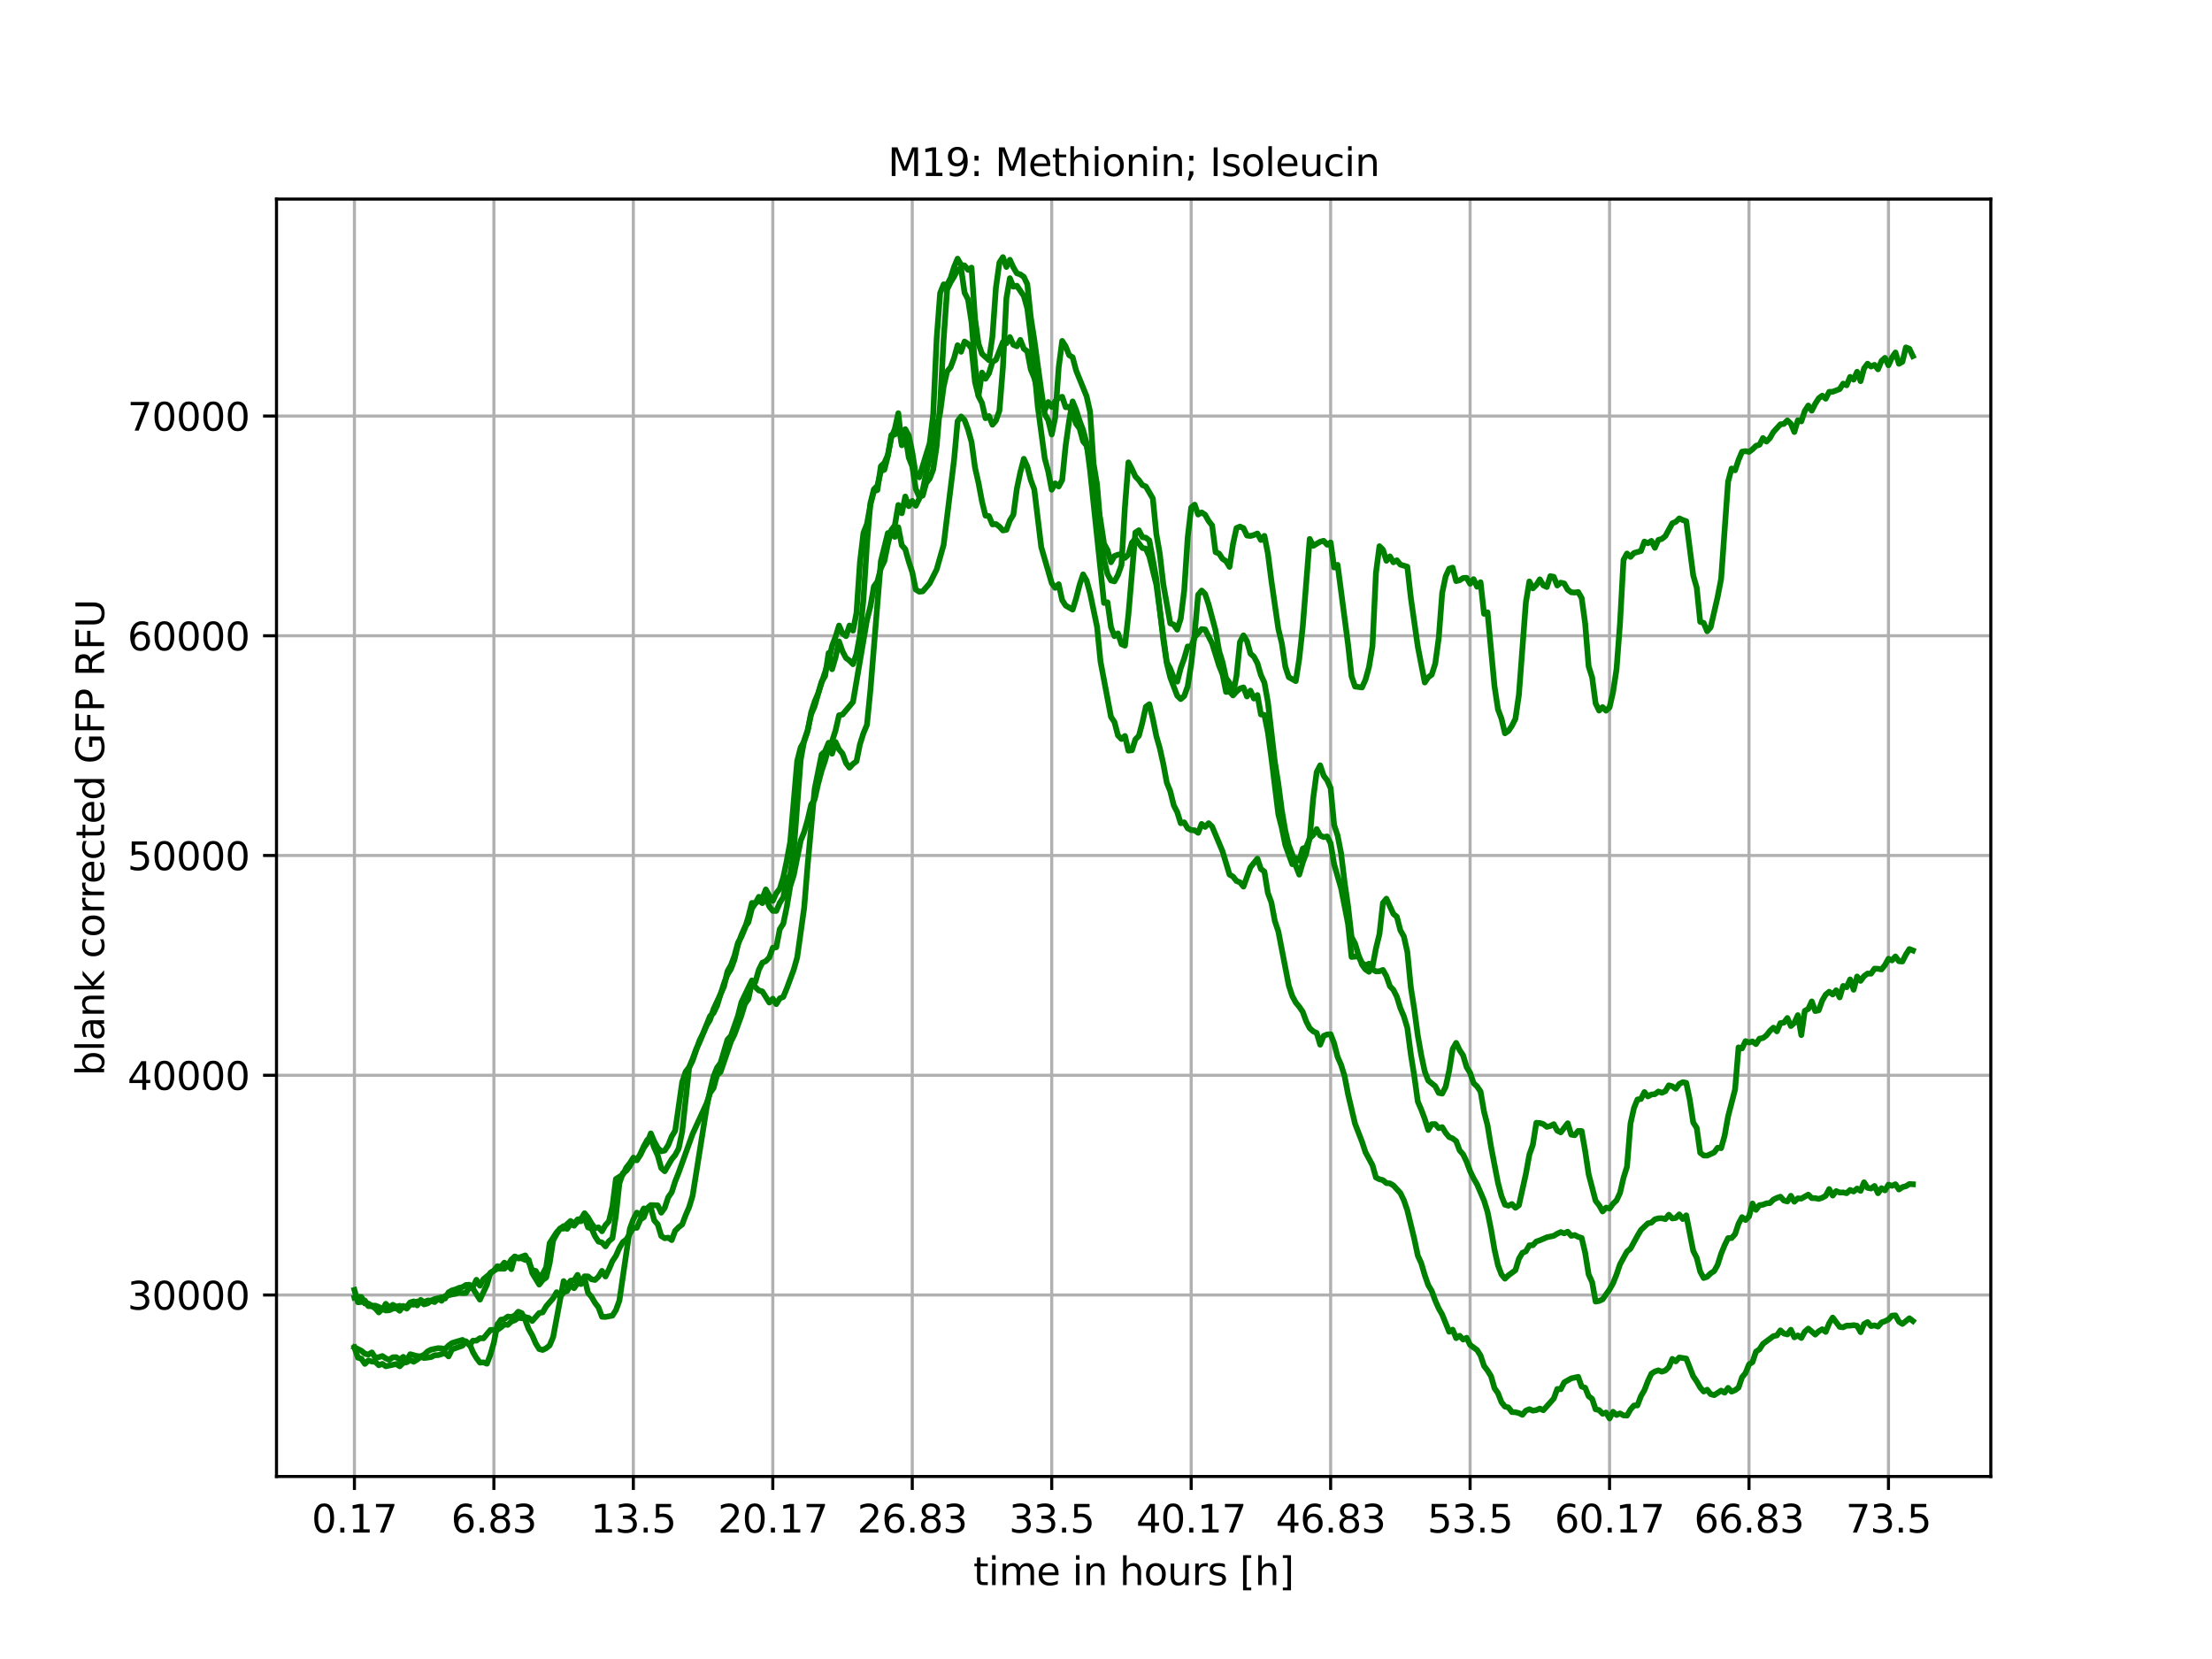 <?xml version="1.0" encoding="utf-8" standalone="no"?>
<!DOCTYPE svg PUBLIC "-//W3C//DTD SVG 1.1//EN"
  "http://www.w3.org/Graphics/SVG/1.1/DTD/svg11.dtd">
<svg xmlns:xlink="http://www.w3.org/1999/xlink" width="576pt" height="432pt" viewBox="0 0 576 432" xmlns="http://www.w3.org/2000/svg" version="1.1">
 <defs>
  <style type="text/css">*{stroke-linejoin: round; stroke-linecap: butt}</style>
 </defs>
 <g id="figure_1">
  <g id="patch_1">
   <path d="M 0 432 
L 576 432 
L 576 0 
L 0 0 
z
" style="fill: #ffffff"/>
  </g>
  <g id="axes_1">
   <g id="patch_2">
    <path d="M 72 384.48 
L 518.4 384.48 
L 518.4 51.84 
L 72 51.84 
z
" style="fill: #ffffff"/>
   </g>
   <g id="matplotlib.axis_1">
    <g id="xtick_1">
     <g id="line2d_1">
      <path d="M 92.291 384.48 
L 92.291 51.84 
" clip-path="url(#pd46c8fca45)" style="fill: none; stroke: #b0b0b0; stroke-width: 0.8; stroke-linecap: square"/>
     </g>
     <g id="line2d_2">
      <defs>
       <path id="m5f9e175009" d="M 0 0 
L 0 3.5 
" style="stroke: #000000; stroke-width: 0.8"/>
      </defs>
      <g>
       <use xlink:href="#m5f9e175009" x="92.291" y="384.48" style="stroke: #000000; stroke-width: 0.8"/>
      </g>
     </g>
     <g id="text_1">
      <!-- 0.17 -->
      <g transform="translate(81.158 399.078) scale(0.1 -0.1)">
       <defs>
        <path id="DejaVuSans-30" d="M 2034 4250 
Q 1547 4250 1301 3770 
Q 1056 3291 1056 2328 
Q 1056 1369 1301 889 
Q 1547 409 2034 409 
Q 2525 409 2770 889 
Q 3016 1369 3016 2328 
Q 3016 3291 2770 3770 
Q 2525 4250 2034 4250 
z
M 2034 4750 
Q 2819 4750 3233 4129 
Q 3647 3509 3647 2328 
Q 3647 1150 3233 529 
Q 2819 -91 2034 -91 
Q 1250 -91 836 529 
Q 422 1150 422 2328 
Q 422 3509 836 4129 
Q 1250 4750 2034 4750 
z
" transform="scale(0.016)"/>
        <path id="DejaVuSans-2e" d="M 684 794 
L 1344 794 
L 1344 0 
L 684 0 
L 684 794 
z
" transform="scale(0.016)"/>
        <path id="DejaVuSans-31" d="M 794 531 
L 1825 531 
L 1825 4091 
L 703 3866 
L 703 4441 
L 1819 4666 
L 2450 4666 
L 2450 531 
L 3481 531 
L 3481 0 
L 794 0 
L 794 531 
z
" transform="scale(0.016)"/>
        <path id="DejaVuSans-37" d="M 525 4666 
L 3525 4666 
L 3525 4397 
L 1831 0 
L 1172 0 
L 2766 4134 
L 525 4134 
L 525 4666 
z
" transform="scale(0.016)"/>
       </defs>
       <use xlink:href="#DejaVuSans-30"/>
       <use xlink:href="#DejaVuSans-2e" x="63.623"/>
       <use xlink:href="#DejaVuSans-31" x="95.41"/>
       <use xlink:href="#DejaVuSans-37" x="159.033"/>
      </g>
     </g>
    </g>
    <g id="xtick_2">
     <g id="line2d_3">
      <path d="M 128.606 384.48 
L 128.606 51.84 
" clip-path="url(#pd46c8fca45)" style="fill: none; stroke: #b0b0b0; stroke-width: 0.8; stroke-linecap: square"/>
     </g>
     <g id="line2d_4">
      <g>
       <use xlink:href="#m5f9e175009" x="128.606" y="384.48" style="stroke: #000000; stroke-width: 0.8"/>
      </g>
     </g>
     <g id="text_2">
      <!-- 6.83 -->
      <g transform="translate(117.473 399.078) scale(0.1 -0.1)">
       <defs>
        <path id="DejaVuSans-36" d="M 2113 2584 
Q 1688 2584 1439 2293 
Q 1191 2003 1191 1497 
Q 1191 994 1439 701 
Q 1688 409 2113 409 
Q 2538 409 2786 701 
Q 3034 994 3034 1497 
Q 3034 2003 2786 2293 
Q 2538 2584 2113 2584 
z
M 3366 4563 
L 3366 3988 
Q 3128 4100 2886 4159 
Q 2644 4219 2406 4219 
Q 1781 4219 1451 3797 
Q 1122 3375 1075 2522 
Q 1259 2794 1537 2939 
Q 1816 3084 2150 3084 
Q 2853 3084 3261 2657 
Q 3669 2231 3669 1497 
Q 3669 778 3244 343 
Q 2819 -91 2113 -91 
Q 1303 -91 875 529 
Q 447 1150 447 2328 
Q 447 3434 972 4092 
Q 1497 4750 2381 4750 
Q 2619 4750 2861 4703 
Q 3103 4656 3366 4563 
z
" transform="scale(0.016)"/>
        <path id="DejaVuSans-38" d="M 2034 2216 
Q 1584 2216 1326 1975 
Q 1069 1734 1069 1313 
Q 1069 891 1326 650 
Q 1584 409 2034 409 
Q 2484 409 2743 651 
Q 3003 894 3003 1313 
Q 3003 1734 2745 1975 
Q 2488 2216 2034 2216 
z
M 1403 2484 
Q 997 2584 770 2862 
Q 544 3141 544 3541 
Q 544 4100 942 4425 
Q 1341 4750 2034 4750 
Q 2731 4750 3128 4425 
Q 3525 4100 3525 3541 
Q 3525 3141 3298 2862 
Q 3072 2584 2669 2484 
Q 3125 2378 3379 2068 
Q 3634 1759 3634 1313 
Q 3634 634 3220 271 
Q 2806 -91 2034 -91 
Q 1263 -91 848 271 
Q 434 634 434 1313 
Q 434 1759 690 2068 
Q 947 2378 1403 2484 
z
M 1172 3481 
Q 1172 3119 1398 2916 
Q 1625 2713 2034 2713 
Q 2441 2713 2670 2916 
Q 2900 3119 2900 3481 
Q 2900 3844 2670 4047 
Q 2441 4250 2034 4250 
Q 1625 4250 1398 4047 
Q 1172 3844 1172 3481 
z
" transform="scale(0.016)"/>
        <path id="DejaVuSans-33" d="M 2597 2516 
Q 3050 2419 3304 2112 
Q 3559 1806 3559 1356 
Q 3559 666 3084 287 
Q 2609 -91 1734 -91 
Q 1441 -91 1130 -33 
Q 819 25 488 141 
L 488 750 
Q 750 597 1062 519 
Q 1375 441 1716 441 
Q 2309 441 2620 675 
Q 2931 909 2931 1356 
Q 2931 1769 2642 2001 
Q 2353 2234 1838 2234 
L 1294 2234 
L 1294 2753 
L 1863 2753 
Q 2328 2753 2575 2939 
Q 2822 3125 2822 3475 
Q 2822 3834 2567 4026 
Q 2313 4219 1838 4219 
Q 1578 4219 1281 4162 
Q 984 4106 628 3988 
L 628 4550 
Q 988 4650 1302 4700 
Q 1616 4750 1894 4750 
Q 2613 4750 3031 4423 
Q 3450 4097 3450 3541 
Q 3450 3153 3228 2886 
Q 3006 2619 2597 2516 
z
" transform="scale(0.016)"/>
       </defs>
       <use xlink:href="#DejaVuSans-36"/>
       <use xlink:href="#DejaVuSans-2e" x="63.623"/>
       <use xlink:href="#DejaVuSans-38" x="95.41"/>
       <use xlink:href="#DejaVuSans-33" x="159.033"/>
      </g>
     </g>
    </g>
    <g id="xtick_3">
     <g id="line2d_5">
      <path d="M 164.921 384.48 
L 164.921 51.84 
" clip-path="url(#pd46c8fca45)" style="fill: none; stroke: #b0b0b0; stroke-width: 0.8; stroke-linecap: square"/>
     </g>
     <g id="line2d_6">
      <g>
       <use xlink:href="#m5f9e175009" x="164.921" y="384.48" style="stroke: #000000; stroke-width: 0.8"/>
      </g>
     </g>
     <g id="text_3">
      <!-- 13.5 -->
      <g transform="translate(153.788 399.078) scale(0.1 -0.1)">
       <defs>
        <path id="DejaVuSans-35" d="M 691 4666 
L 3169 4666 
L 3169 4134 
L 1269 4134 
L 1269 2991 
Q 1406 3038 1543 3061 
Q 1681 3084 1819 3084 
Q 2600 3084 3056 2656 
Q 3513 2228 3513 1497 
Q 3513 744 3044 326 
Q 2575 -91 1722 -91 
Q 1428 -91 1123 -41 
Q 819 9 494 109 
L 494 744 
Q 775 591 1075 516 
Q 1375 441 1709 441 
Q 2250 441 2565 725 
Q 2881 1009 2881 1497 
Q 2881 1984 2565 2268 
Q 2250 2553 1709 2553 
Q 1456 2553 1204 2497 
Q 953 2441 691 2322 
L 691 4666 
z
" transform="scale(0.016)"/>
       </defs>
       <use xlink:href="#DejaVuSans-31"/>
       <use xlink:href="#DejaVuSans-33" x="63.623"/>
       <use xlink:href="#DejaVuSans-2e" x="127.246"/>
       <use xlink:href="#DejaVuSans-35" x="159.033"/>
      </g>
     </g>
    </g>
    <g id="xtick_4">
     <g id="line2d_7">
      <path d="M 201.235 384.48 
L 201.235 51.84 
" clip-path="url(#pd46c8fca45)" style="fill: none; stroke: #b0b0b0; stroke-width: 0.8; stroke-linecap: square"/>
     </g>
     <g id="line2d_8">
      <g>
       <use xlink:href="#m5f9e175009" x="201.235" y="384.48" style="stroke: #000000; stroke-width: 0.8"/>
      </g>
     </g>
     <g id="text_4">
      <!-- 20.17 -->
      <g transform="translate(186.921 399.078) scale(0.1 -0.1)">
       <defs>
        <path id="DejaVuSans-32" d="M 1228 531 
L 3431 531 
L 3431 0 
L 469 0 
L 469 531 
Q 828 903 1448 1529 
Q 2069 2156 2228 2338 
Q 2531 2678 2651 2914 
Q 2772 3150 2772 3378 
Q 2772 3750 2511 3984 
Q 2250 4219 1831 4219 
Q 1534 4219 1204 4116 
Q 875 4013 500 3803 
L 500 4441 
Q 881 4594 1212 4672 
Q 1544 4750 1819 4750 
Q 2544 4750 2975 4387 
Q 3406 4025 3406 3419 
Q 3406 3131 3298 2873 
Q 3191 2616 2906 2266 
Q 2828 2175 2409 1742 
Q 1991 1309 1228 531 
z
" transform="scale(0.016)"/>
       </defs>
       <use xlink:href="#DejaVuSans-32"/>
       <use xlink:href="#DejaVuSans-30" x="63.623"/>
       <use xlink:href="#DejaVuSans-2e" x="127.246"/>
       <use xlink:href="#DejaVuSans-31" x="159.033"/>
       <use xlink:href="#DejaVuSans-37" x="222.656"/>
      </g>
     </g>
    </g>
    <g id="xtick_5">
     <g id="line2d_9">
      <path d="M 237.55 384.48 
L 237.55 51.84 
" clip-path="url(#pd46c8fca45)" style="fill: none; stroke: #b0b0b0; stroke-width: 0.8; stroke-linecap: square"/>
     </g>
     <g id="line2d_10">
      <g>
       <use xlink:href="#m5f9e175009" x="237.55" y="384.48" style="stroke: #000000; stroke-width: 0.8"/>
      </g>
     </g>
     <g id="text_5">
      <!-- 26.83 -->
      <g transform="translate(223.236 399.078) scale(0.1 -0.1)">
       <use xlink:href="#DejaVuSans-32"/>
       <use xlink:href="#DejaVuSans-36" x="63.623"/>
       <use xlink:href="#DejaVuSans-2e" x="127.246"/>
       <use xlink:href="#DejaVuSans-38" x="159.033"/>
       <use xlink:href="#DejaVuSans-33" x="222.656"/>
      </g>
     </g>
    </g>
    <g id="xtick_6">
     <g id="line2d_11">
      <path d="M 273.865 384.48 
L 273.865 51.84 
" clip-path="url(#pd46c8fca45)" style="fill: none; stroke: #b0b0b0; stroke-width: 0.8; stroke-linecap: square"/>
     </g>
     <g id="line2d_12">
      <g>
       <use xlink:href="#m5f9e175009" x="273.865" y="384.48" style="stroke: #000000; stroke-width: 0.8"/>
      </g>
     </g>
     <g id="text_6">
      <!-- 33.5 -->
      <g transform="translate(262.732 399.078) scale(0.1 -0.1)">
       <use xlink:href="#DejaVuSans-33"/>
       <use xlink:href="#DejaVuSans-33" x="63.623"/>
       <use xlink:href="#DejaVuSans-2e" x="127.246"/>
       <use xlink:href="#DejaVuSans-35" x="159.033"/>
      </g>
     </g>
    </g>
    <g id="xtick_7">
     <g id="line2d_13">
      <path d="M 310.18 384.48 
L 310.18 51.84 
" clip-path="url(#pd46c8fca45)" style="fill: none; stroke: #b0b0b0; stroke-width: 0.8; stroke-linecap: square"/>
     </g>
     <g id="line2d_14">
      <g>
       <use xlink:href="#m5f9e175009" x="310.18" y="384.48" style="stroke: #000000; stroke-width: 0.8"/>
      </g>
     </g>
     <g id="text_7">
      <!-- 40.17 -->
      <g transform="translate(295.866 399.078) scale(0.1 -0.1)">
       <defs>
        <path id="DejaVuSans-34" d="M 2419 4116 
L 825 1625 
L 2419 1625 
L 2419 4116 
z
M 2253 4666 
L 3047 4666 
L 3047 1625 
L 3713 1625 
L 3713 1100 
L 3047 1100 
L 3047 0 
L 2419 0 
L 2419 1100 
L 313 1100 
L 313 1709 
L 2253 4666 
z
" transform="scale(0.016)"/>
       </defs>
       <use xlink:href="#DejaVuSans-34"/>
       <use xlink:href="#DejaVuSans-30" x="63.623"/>
       <use xlink:href="#DejaVuSans-2e" x="127.246"/>
       <use xlink:href="#DejaVuSans-31" x="159.033"/>
       <use xlink:href="#DejaVuSans-37" x="222.656"/>
      </g>
     </g>
    </g>
    <g id="xtick_8">
     <g id="line2d_15">
      <path d="M 346.495 384.48 
L 346.495 51.84 
" clip-path="url(#pd46c8fca45)" style="fill: none; stroke: #b0b0b0; stroke-width: 0.8; stroke-linecap: square"/>
     </g>
     <g id="line2d_16">
      <g>
       <use xlink:href="#m5f9e175009" x="346.495" y="384.48" style="stroke: #000000; stroke-width: 0.8"/>
      </g>
     </g>
     <g id="text_8">
      <!-- 46.83 -->
      <g transform="translate(332.181 399.078) scale(0.1 -0.1)">
       <use xlink:href="#DejaVuSans-34"/>
       <use xlink:href="#DejaVuSans-36" x="63.623"/>
       <use xlink:href="#DejaVuSans-2e" x="127.246"/>
       <use xlink:href="#DejaVuSans-38" x="159.033"/>
       <use xlink:href="#DejaVuSans-33" x="222.656"/>
      </g>
     </g>
    </g>
    <g id="xtick_9">
     <g id="line2d_17">
      <path d="M 382.81 384.48 
L 382.81 51.84 
" clip-path="url(#pd46c8fca45)" style="fill: none; stroke: #b0b0b0; stroke-width: 0.8; stroke-linecap: square"/>
     </g>
     <g id="line2d_18">
      <g>
       <use xlink:href="#m5f9e175009" x="382.81" y="384.48" style="stroke: #000000; stroke-width: 0.8"/>
      </g>
     </g>
     <g id="text_9">
      <!-- 53.5 -->
      <g transform="translate(371.677 399.078) scale(0.1 -0.1)">
       <use xlink:href="#DejaVuSans-35"/>
       <use xlink:href="#DejaVuSans-33" x="63.623"/>
       <use xlink:href="#DejaVuSans-2e" x="127.246"/>
       <use xlink:href="#DejaVuSans-35" x="159.033"/>
      </g>
     </g>
    </g>
    <g id="xtick_10">
     <g id="line2d_19">
      <path d="M 419.124 384.48 
L 419.124 51.84 
" clip-path="url(#pd46c8fca45)" style="fill: none; stroke: #b0b0b0; stroke-width: 0.8; stroke-linecap: square"/>
     </g>
     <g id="line2d_20">
      <g>
       <use xlink:href="#m5f9e175009" x="419.124" y="384.48" style="stroke: #000000; stroke-width: 0.8"/>
      </g>
     </g>
     <g id="text_10">
      <!-- 60.17 -->
      <g transform="translate(404.81 399.078) scale(0.1 -0.1)">
       <use xlink:href="#DejaVuSans-36"/>
       <use xlink:href="#DejaVuSans-30" x="63.623"/>
       <use xlink:href="#DejaVuSans-2e" x="127.246"/>
       <use xlink:href="#DejaVuSans-31" x="159.033"/>
       <use xlink:href="#DejaVuSans-37" x="222.656"/>
      </g>
     </g>
    </g>
    <g id="xtick_11">
     <g id="line2d_21">
      <path d="M 455.439 384.48 
L 455.439 51.84 
" clip-path="url(#pd46c8fca45)" style="fill: none; stroke: #b0b0b0; stroke-width: 0.8; stroke-linecap: square"/>
     </g>
     <g id="line2d_22">
      <g>
       <use xlink:href="#m5f9e175009" x="455.439" y="384.48" style="stroke: #000000; stroke-width: 0.8"/>
      </g>
     </g>
     <g id="text_11">
      <!-- 66.83 -->
      <g transform="translate(441.125 399.078) scale(0.1 -0.1)">
       <use xlink:href="#DejaVuSans-36"/>
       <use xlink:href="#DejaVuSans-36" x="63.623"/>
       <use xlink:href="#DejaVuSans-2e" x="127.246"/>
       <use xlink:href="#DejaVuSans-38" x="159.033"/>
       <use xlink:href="#DejaVuSans-33" x="222.656"/>
      </g>
     </g>
    </g>
    <g id="xtick_12">
     <g id="line2d_23">
      <path d="M 491.754 384.48 
L 491.754 51.84 
" clip-path="url(#pd46c8fca45)" style="fill: none; stroke: #b0b0b0; stroke-width: 0.8; stroke-linecap: square"/>
     </g>
     <g id="line2d_24">
      <g>
       <use xlink:href="#m5f9e175009" x="491.754" y="384.48" style="stroke: #000000; stroke-width: 0.8"/>
      </g>
     </g>
     <g id="text_12">
      <!-- 73.5 -->
      <g transform="translate(480.621 399.078) scale(0.1 -0.1)">
       <use xlink:href="#DejaVuSans-37"/>
       <use xlink:href="#DejaVuSans-33" x="63.623"/>
       <use xlink:href="#DejaVuSans-2e" x="127.246"/>
       <use xlink:href="#DejaVuSans-35" x="159.033"/>
      </g>
     </g>
    </g>
    <g id="text_13">
     <!-- time in hours [h] -->
     <g transform="translate(253.452 412.757) scale(0.1 -0.1)">
      <defs>
       <path id="DejaVuSans-74" d="M 1172 4494 
L 1172 3500 
L 2356 3500 
L 2356 3053 
L 1172 3053 
L 1172 1153 
Q 1172 725 1289 603 
Q 1406 481 1766 481 
L 2356 481 
L 2356 0 
L 1766 0 
Q 1100 0 847 248 
Q 594 497 594 1153 
L 594 3053 
L 172 3053 
L 172 3500 
L 594 3500 
L 594 4494 
L 1172 4494 
z
" transform="scale(0.016)"/>
       <path id="DejaVuSans-69" d="M 603 3500 
L 1178 3500 
L 1178 0 
L 603 0 
L 603 3500 
z
M 603 4863 
L 1178 4863 
L 1178 4134 
L 603 4134 
L 603 4863 
z
" transform="scale(0.016)"/>
       <path id="DejaVuSans-6d" d="M 3328 2828 
Q 3544 3216 3844 3400 
Q 4144 3584 4550 3584 
Q 5097 3584 5394 3201 
Q 5691 2819 5691 2113 
L 5691 0 
L 5113 0 
L 5113 2094 
Q 5113 2597 4934 2840 
Q 4756 3084 4391 3084 
Q 3944 3084 3684 2787 
Q 3425 2491 3425 1978 
L 3425 0 
L 2847 0 
L 2847 2094 
Q 2847 2600 2669 2842 
Q 2491 3084 2119 3084 
Q 1678 3084 1418 2786 
Q 1159 2488 1159 1978 
L 1159 0 
L 581 0 
L 581 3500 
L 1159 3500 
L 1159 2956 
Q 1356 3278 1631 3431 
Q 1906 3584 2284 3584 
Q 2666 3584 2933 3390 
Q 3200 3197 3328 2828 
z
" transform="scale(0.016)"/>
       <path id="DejaVuSans-65" d="M 3597 1894 
L 3597 1613 
L 953 1613 
Q 991 1019 1311 708 
Q 1631 397 2203 397 
Q 2534 397 2845 478 
Q 3156 559 3463 722 
L 3463 178 
Q 3153 47 2828 -22 
Q 2503 -91 2169 -91 
Q 1331 -91 842 396 
Q 353 884 353 1716 
Q 353 2575 817 3079 
Q 1281 3584 2069 3584 
Q 2775 3584 3186 3129 
Q 3597 2675 3597 1894 
z
M 3022 2063 
Q 3016 2534 2758 2815 
Q 2500 3097 2075 3097 
Q 1594 3097 1305 2825 
Q 1016 2553 972 2059 
L 3022 2063 
z
" transform="scale(0.016)"/>
       <path id="DejaVuSans-20" transform="scale(0.016)"/>
       <path id="DejaVuSans-6e" d="M 3513 2113 
L 3513 0 
L 2938 0 
L 2938 2094 
Q 2938 2591 2744 2837 
Q 2550 3084 2163 3084 
Q 1697 3084 1428 2787 
Q 1159 2491 1159 1978 
L 1159 0 
L 581 0 
L 581 3500 
L 1159 3500 
L 1159 2956 
Q 1366 3272 1645 3428 
Q 1925 3584 2291 3584 
Q 2894 3584 3203 3211 
Q 3513 2838 3513 2113 
z
" transform="scale(0.016)"/>
       <path id="DejaVuSans-68" d="M 3513 2113 
L 3513 0 
L 2938 0 
L 2938 2094 
Q 2938 2591 2744 2837 
Q 2550 3084 2163 3084 
Q 1697 3084 1428 2787 
Q 1159 2491 1159 1978 
L 1159 0 
L 581 0 
L 581 4863 
L 1159 4863 
L 1159 2956 
Q 1366 3272 1645 3428 
Q 1925 3584 2291 3584 
Q 2894 3584 3203 3211 
Q 3513 2838 3513 2113 
z
" transform="scale(0.016)"/>
       <path id="DejaVuSans-6f" d="M 1959 3097 
Q 1497 3097 1228 2736 
Q 959 2375 959 1747 
Q 959 1119 1226 758 
Q 1494 397 1959 397 
Q 2419 397 2687 759 
Q 2956 1122 2956 1747 
Q 2956 2369 2687 2733 
Q 2419 3097 1959 3097 
z
M 1959 3584 
Q 2709 3584 3137 3096 
Q 3566 2609 3566 1747 
Q 3566 888 3137 398 
Q 2709 -91 1959 -91 
Q 1206 -91 779 398 
Q 353 888 353 1747 
Q 353 2609 779 3096 
Q 1206 3584 1959 3584 
z
" transform="scale(0.016)"/>
       <path id="DejaVuSans-75" d="M 544 1381 
L 544 3500 
L 1119 3500 
L 1119 1403 
Q 1119 906 1312 657 
Q 1506 409 1894 409 
Q 2359 409 2629 706 
Q 2900 1003 2900 1516 
L 2900 3500 
L 3475 3500 
L 3475 0 
L 2900 0 
L 2900 538 
Q 2691 219 2414 64 
Q 2138 -91 1772 -91 
Q 1169 -91 856 284 
Q 544 659 544 1381 
z
M 1991 3584 
L 1991 3584 
z
" transform="scale(0.016)"/>
       <path id="DejaVuSans-72" d="M 2631 2963 
Q 2534 3019 2420 3045 
Q 2306 3072 2169 3072 
Q 1681 3072 1420 2755 
Q 1159 2438 1159 1844 
L 1159 0 
L 581 0 
L 581 3500 
L 1159 3500 
L 1159 2956 
Q 1341 3275 1631 3429 
Q 1922 3584 2338 3584 
Q 2397 3584 2469 3576 
Q 2541 3569 2628 3553 
L 2631 2963 
z
" transform="scale(0.016)"/>
       <path id="DejaVuSans-73" d="M 2834 3397 
L 2834 2853 
Q 2591 2978 2328 3040 
Q 2066 3103 1784 3103 
Q 1356 3103 1142 2972 
Q 928 2841 928 2578 
Q 928 2378 1081 2264 
Q 1234 2150 1697 2047 
L 1894 2003 
Q 2506 1872 2764 1633 
Q 3022 1394 3022 966 
Q 3022 478 2636 193 
Q 2250 -91 1575 -91 
Q 1294 -91 989 -36 
Q 684 19 347 128 
L 347 722 
Q 666 556 975 473 
Q 1284 391 1588 391 
Q 1994 391 2212 530 
Q 2431 669 2431 922 
Q 2431 1156 2273 1281 
Q 2116 1406 1581 1522 
L 1381 1569 
Q 847 1681 609 1914 
Q 372 2147 372 2553 
Q 372 3047 722 3315 
Q 1072 3584 1716 3584 
Q 2034 3584 2315 3537 
Q 2597 3491 2834 3397 
z
" transform="scale(0.016)"/>
       <path id="DejaVuSans-5b" d="M 550 4863 
L 1875 4863 
L 1875 4416 
L 1125 4416 
L 1125 -397 
L 1875 -397 
L 1875 -844 
L 550 -844 
L 550 4863 
z
" transform="scale(0.016)"/>
       <path id="DejaVuSans-5d" d="M 1947 4863 
L 1947 -844 
L 622 -844 
L 622 -397 
L 1369 -397 
L 1369 4416 
L 622 4416 
L 622 4863 
L 1947 4863 
z
" transform="scale(0.016)"/>
      </defs>
      <use xlink:href="#DejaVuSans-74"/>
      <use xlink:href="#DejaVuSans-69" x="39.209"/>
      <use xlink:href="#DejaVuSans-6d" x="66.992"/>
      <use xlink:href="#DejaVuSans-65" x="164.404"/>
      <use xlink:href="#DejaVuSans-20" x="225.928"/>
      <use xlink:href="#DejaVuSans-69" x="257.715"/>
      <use xlink:href="#DejaVuSans-6e" x="285.498"/>
      <use xlink:href="#DejaVuSans-20" x="348.877"/>
      <use xlink:href="#DejaVuSans-68" x="380.664"/>
      <use xlink:href="#DejaVuSans-6f" x="444.043"/>
      <use xlink:href="#DejaVuSans-75" x="505.225"/>
      <use xlink:href="#DejaVuSans-72" x="568.604"/>
      <use xlink:href="#DejaVuSans-73" x="609.717"/>
      <use xlink:href="#DejaVuSans-20" x="661.816"/>
      <use xlink:href="#DejaVuSans-5b" x="693.604"/>
      <use xlink:href="#DejaVuSans-68" x="732.617"/>
      <use xlink:href="#DejaVuSans-5d" x="795.996"/>
     </g>
    </g>
   </g>
   <g id="matplotlib.axis_2">
    <g id="ytick_1">
     <g id="line2d_25">
      <path d="M 72 337.212 
L 518.4 337.212 
" clip-path="url(#pd46c8fca45)" style="fill: none; stroke: #b0b0b0; stroke-width: 0.8; stroke-linecap: square"/>
     </g>
     <g id="line2d_26">
      <defs>
       <path id="m2960bd5957" d="M 0 0 
L -3.5 0 
" style="stroke: #000000; stroke-width: 0.8"/>
      </defs>
      <g>
       <use xlink:href="#m2960bd5957" x="72" y="337.212" style="stroke: #000000; stroke-width: 0.8"/>
      </g>
     </g>
     <g id="text_14">
      <!-- 30000 -->
      <g transform="translate(33.188 341.011) scale(0.1 -0.1)">
       <use xlink:href="#DejaVuSans-33"/>
       <use xlink:href="#DejaVuSans-30" x="63.623"/>
       <use xlink:href="#DejaVuSans-30" x="127.246"/>
       <use xlink:href="#DejaVuSans-30" x="190.869"/>
       <use xlink:href="#DejaVuSans-30" x="254.492"/>
      </g>
     </g>
    </g>
    <g id="ytick_2">
     <g id="line2d_27">
      <path d="M 72 279.992 
L 518.4 279.992 
" clip-path="url(#pd46c8fca45)" style="fill: none; stroke: #b0b0b0; stroke-width: 0.8; stroke-linecap: square"/>
     </g>
     <g id="line2d_28">
      <g>
       <use xlink:href="#m2960bd5957" x="72" y="279.992" style="stroke: #000000; stroke-width: 0.8"/>
      </g>
     </g>
     <g id="text_15">
      <!-- 40000 -->
      <g transform="translate(33.188 283.791) scale(0.1 -0.1)">
       <use xlink:href="#DejaVuSans-34"/>
       <use xlink:href="#DejaVuSans-30" x="63.623"/>
       <use xlink:href="#DejaVuSans-30" x="127.246"/>
       <use xlink:href="#DejaVuSans-30" x="190.869"/>
       <use xlink:href="#DejaVuSans-30" x="254.492"/>
      </g>
     </g>
    </g>
    <g id="ytick_3">
     <g id="line2d_29">
      <path d="M 72 222.772 
L 518.4 222.772 
" clip-path="url(#pd46c8fca45)" style="fill: none; stroke: #b0b0b0; stroke-width: 0.8; stroke-linecap: square"/>
     </g>
     <g id="line2d_30">
      <g>
       <use xlink:href="#m2960bd5957" x="72" y="222.772" style="stroke: #000000; stroke-width: 0.8"/>
      </g>
     </g>
     <g id="text_16">
      <!-- 50000 -->
      <g transform="translate(33.188 226.572) scale(0.1 -0.1)">
       <use xlink:href="#DejaVuSans-35"/>
       <use xlink:href="#DejaVuSans-30" x="63.623"/>
       <use xlink:href="#DejaVuSans-30" x="127.246"/>
       <use xlink:href="#DejaVuSans-30" x="190.869"/>
       <use xlink:href="#DejaVuSans-30" x="254.492"/>
      </g>
     </g>
    </g>
    <g id="ytick_4">
     <g id="line2d_31">
      <path d="M 72 165.553 
L 518.4 165.553 
" clip-path="url(#pd46c8fca45)" style="fill: none; stroke: #b0b0b0; stroke-width: 0.8; stroke-linecap: square"/>
     </g>
     <g id="line2d_32">
      <g>
       <use xlink:href="#m2960bd5957" x="72" y="165.553" style="stroke: #000000; stroke-width: 0.8"/>
      </g>
     </g>
     <g id="text_17">
      <!-- 60000 -->
      <g transform="translate(33.188 169.352) scale(0.1 -0.1)">
       <use xlink:href="#DejaVuSans-36"/>
       <use xlink:href="#DejaVuSans-30" x="63.623"/>
       <use xlink:href="#DejaVuSans-30" x="127.246"/>
       <use xlink:href="#DejaVuSans-30" x="190.869"/>
       <use xlink:href="#DejaVuSans-30" x="254.492"/>
      </g>
     </g>
    </g>
    <g id="ytick_5">
     <g id="line2d_33">
      <path d="M 72 108.333 
L 518.4 108.333 
" clip-path="url(#pd46c8fca45)" style="fill: none; stroke: #b0b0b0; stroke-width: 0.8; stroke-linecap: square"/>
     </g>
     <g id="line2d_34">
      <g>
       <use xlink:href="#m2960bd5957" x="72" y="108.333" style="stroke: #000000; stroke-width: 0.8"/>
      </g>
     </g>
     <g id="text_18">
      <!-- 70000 -->
      <g transform="translate(33.188 112.132) scale(0.1 -0.1)">
       <use xlink:href="#DejaVuSans-37"/>
       <use xlink:href="#DejaVuSans-30" x="63.623"/>
       <use xlink:href="#DejaVuSans-30" x="127.246"/>
       <use xlink:href="#DejaVuSans-30" x="190.869"/>
       <use xlink:href="#DejaVuSans-30" x="254.492"/>
      </g>
     </g>
    </g>
    <g id="text_19">
     <!-- blank corrected GFP RFU -->
     <g transform="translate(27.108 280.149) rotate(-90) scale(0.1 -0.1)">
      <defs>
       <path id="DejaVuSans-62" d="M 3116 1747 
Q 3116 2381 2855 2742 
Q 2594 3103 2138 3103 
Q 1681 3103 1420 2742 
Q 1159 2381 1159 1747 
Q 1159 1113 1420 752 
Q 1681 391 2138 391 
Q 2594 391 2855 752 
Q 3116 1113 3116 1747 
z
M 1159 2969 
Q 1341 3281 1617 3432 
Q 1894 3584 2278 3584 
Q 2916 3584 3314 3078 
Q 3713 2572 3713 1747 
Q 3713 922 3314 415 
Q 2916 -91 2278 -91 
Q 1894 -91 1617 61 
Q 1341 213 1159 525 
L 1159 0 
L 581 0 
L 581 4863 
L 1159 4863 
L 1159 2969 
z
" transform="scale(0.016)"/>
       <path id="DejaVuSans-6c" d="M 603 4863 
L 1178 4863 
L 1178 0 
L 603 0 
L 603 4863 
z
" transform="scale(0.016)"/>
       <path id="DejaVuSans-61" d="M 2194 1759 
Q 1497 1759 1228 1600 
Q 959 1441 959 1056 
Q 959 750 1161 570 
Q 1363 391 1709 391 
Q 2188 391 2477 730 
Q 2766 1069 2766 1631 
L 2766 1759 
L 2194 1759 
z
M 3341 1997 
L 3341 0 
L 2766 0 
L 2766 531 
Q 2569 213 2275 61 
Q 1981 -91 1556 -91 
Q 1019 -91 701 211 
Q 384 513 384 1019 
Q 384 1609 779 1909 
Q 1175 2209 1959 2209 
L 2766 2209 
L 2766 2266 
Q 2766 2663 2505 2880 
Q 2244 3097 1772 3097 
Q 1472 3097 1187 3025 
Q 903 2953 641 2809 
L 641 3341 
Q 956 3463 1253 3523 
Q 1550 3584 1831 3584 
Q 2591 3584 2966 3190 
Q 3341 2797 3341 1997 
z
" transform="scale(0.016)"/>
       <path id="DejaVuSans-6b" d="M 581 4863 
L 1159 4863 
L 1159 1991 
L 2875 3500 
L 3609 3500 
L 1753 1863 
L 3688 0 
L 2938 0 
L 1159 1709 
L 1159 0 
L 581 0 
L 581 4863 
z
" transform="scale(0.016)"/>
       <path id="DejaVuSans-63" d="M 3122 3366 
L 3122 2828 
Q 2878 2963 2633 3030 
Q 2388 3097 2138 3097 
Q 1578 3097 1268 2742 
Q 959 2388 959 1747 
Q 959 1106 1268 751 
Q 1578 397 2138 397 
Q 2388 397 2633 464 
Q 2878 531 3122 666 
L 3122 134 
Q 2881 22 2623 -34 
Q 2366 -91 2075 -91 
Q 1284 -91 818 406 
Q 353 903 353 1747 
Q 353 2603 823 3093 
Q 1294 3584 2113 3584 
Q 2378 3584 2631 3529 
Q 2884 3475 3122 3366 
z
" transform="scale(0.016)"/>
       <path id="DejaVuSans-64" d="M 2906 2969 
L 2906 4863 
L 3481 4863 
L 3481 0 
L 2906 0 
L 2906 525 
Q 2725 213 2448 61 
Q 2172 -91 1784 -91 
Q 1150 -91 751 415 
Q 353 922 353 1747 
Q 353 2572 751 3078 
Q 1150 3584 1784 3584 
Q 2172 3584 2448 3432 
Q 2725 3281 2906 2969 
z
M 947 1747 
Q 947 1113 1208 752 
Q 1469 391 1925 391 
Q 2381 391 2643 752 
Q 2906 1113 2906 1747 
Q 2906 2381 2643 2742 
Q 2381 3103 1925 3103 
Q 1469 3103 1208 2742 
Q 947 2381 947 1747 
z
" transform="scale(0.016)"/>
       <path id="DejaVuSans-47" d="M 3809 666 
L 3809 1919 
L 2778 1919 
L 2778 2438 
L 4434 2438 
L 4434 434 
Q 4069 175 3628 42 
Q 3188 -91 2688 -91 
Q 1594 -91 976 548 
Q 359 1188 359 2328 
Q 359 3472 976 4111 
Q 1594 4750 2688 4750 
Q 3144 4750 3555 4637 
Q 3966 4525 4313 4306 
L 4313 3634 
Q 3963 3931 3569 4081 
Q 3175 4231 2741 4231 
Q 1884 4231 1454 3753 
Q 1025 3275 1025 2328 
Q 1025 1384 1454 906 
Q 1884 428 2741 428 
Q 3075 428 3337 486 
Q 3600 544 3809 666 
z
" transform="scale(0.016)"/>
       <path id="DejaVuSans-46" d="M 628 4666 
L 3309 4666 
L 3309 4134 
L 1259 4134 
L 1259 2759 
L 3109 2759 
L 3109 2228 
L 1259 2228 
L 1259 0 
L 628 0 
L 628 4666 
z
" transform="scale(0.016)"/>
       <path id="DejaVuSans-50" d="M 1259 4147 
L 1259 2394 
L 2053 2394 
Q 2494 2394 2734 2622 
Q 2975 2850 2975 3272 
Q 2975 3691 2734 3919 
Q 2494 4147 2053 4147 
L 1259 4147 
z
M 628 4666 
L 2053 4666 
Q 2838 4666 3239 4311 
Q 3641 3956 3641 3272 
Q 3641 2581 3239 2228 
Q 2838 1875 2053 1875 
L 1259 1875 
L 1259 0 
L 628 0 
L 628 4666 
z
" transform="scale(0.016)"/>
       <path id="DejaVuSans-52" d="M 2841 2188 
Q 3044 2119 3236 1894 
Q 3428 1669 3622 1275 
L 4263 0 
L 3584 0 
L 2988 1197 
Q 2756 1666 2539 1819 
Q 2322 1972 1947 1972 
L 1259 1972 
L 1259 0 
L 628 0 
L 628 4666 
L 2053 4666 
Q 2853 4666 3247 4331 
Q 3641 3997 3641 3322 
Q 3641 2881 3436 2590 
Q 3231 2300 2841 2188 
z
M 1259 4147 
L 1259 2491 
L 2053 2491 
Q 2509 2491 2742 2702 
Q 2975 2913 2975 3322 
Q 2975 3731 2742 3939 
Q 2509 4147 2053 4147 
L 1259 4147 
z
" transform="scale(0.016)"/>
       <path id="DejaVuSans-55" d="M 556 4666 
L 1191 4666 
L 1191 1831 
Q 1191 1081 1462 751 
Q 1734 422 2344 422 
Q 2950 422 3222 751 
Q 3494 1081 3494 1831 
L 3494 4666 
L 4128 4666 
L 4128 1753 
Q 4128 841 3676 375 
Q 3225 -91 2344 -91 
Q 1459 -91 1007 375 
Q 556 841 556 1753 
L 556 4666 
z
" transform="scale(0.016)"/>
      </defs>
      <use xlink:href="#DejaVuSans-62"/>
      <use xlink:href="#DejaVuSans-6c" x="63.477"/>
      <use xlink:href="#DejaVuSans-61" x="91.26"/>
      <use xlink:href="#DejaVuSans-6e" x="152.539"/>
      <use xlink:href="#DejaVuSans-6b" x="215.918"/>
      <use xlink:href="#DejaVuSans-20" x="273.828"/>
      <use xlink:href="#DejaVuSans-63" x="305.615"/>
      <use xlink:href="#DejaVuSans-6f" x="360.596"/>
      <use xlink:href="#DejaVuSans-72" x="421.777"/>
      <use xlink:href="#DejaVuSans-72" x="461.141"/>
      <use xlink:href="#DejaVuSans-65" x="500.004"/>
      <use xlink:href="#DejaVuSans-63" x="561.527"/>
      <use xlink:href="#DejaVuSans-74" x="616.508"/>
      <use xlink:href="#DejaVuSans-65" x="655.717"/>
      <use xlink:href="#DejaVuSans-64" x="717.24"/>
      <use xlink:href="#DejaVuSans-20" x="780.717"/>
      <use xlink:href="#DejaVuSans-47" x="812.504"/>
      <use xlink:href="#DejaVuSans-46" x="889.994"/>
      <use xlink:href="#DejaVuSans-50" x="947.514"/>
      <use xlink:href="#DejaVuSans-20" x="1007.816"/>
      <use xlink:href="#DejaVuSans-52" x="1039.604"/>
      <use xlink:href="#DejaVuSans-46" x="1109.086"/>
      <use xlink:href="#DejaVuSans-55" x="1166.605"/>
     </g>
    </g>
   </g>
   <g id="line2d_35">
    <path d="M 92.291 350.867 
L 93.199 353.527 
L 94.107 353.813 
L 95.015 355.152 
L 95.922 354.26 
L 96.83 354.546 
L 97.738 354.62 
L 98.646 355.501 
L 99.554 355.141 
L 100.462 355.77 
L 103.185 355.187 
L 104.093 355.77 
L 105.001 354.872 
L 105.909 354.729 
L 106.817 354.145 
L 107.725 354.592 
L 108.633 354.037 
L 109.54 353.344 
L 110.448 353.63 
L 112.264 353.373 
L 113.172 352.898 
L 114.08 352.869 
L 115.896 352.326 
L 116.803 353.201 
L 117.711 351.376 
L 120.435 350.397 
L 121.343 349.264 
L 122.251 350.294 
L 123.159 349.099 
L 124.066 349.093 
L 124.974 348.458 
L 125.882 348.503 
L 127.698 346.312 
L 129.514 346.289 
L 130.421 345.665 
L 131.329 344.881 
L 132.237 344.99 
L 133.145 344.115 
L 134.053 343.794 
L 134.961 343.148 
L 135.869 343.268 
L 136.777 342.953 
L 137.684 343.188 
L 138.592 343.977 
L 140.408 341.906 
L 141.316 341.734 
L 142.224 340.155 
L 144.04 338.055 
L 144.947 336.487 
L 145.855 337.683 
L 146.763 336.545 
L 147.671 336.184 
L 148.579 334.53 
L 149.487 335.446 
L 150.395 334.118 
L 151.303 334.359 
L 152.21 332.356 
L 153.118 332.373 
L 154.026 333.129 
L 154.934 333.3 
L 155.842 332.453 
L 156.75 330.931 
L 157.658 332.396 
L 158.565 330.536 
L 159.473 328.391 
L 160.381 327.023 
L 161.289 324.963 
L 162.197 323.418 
L 163.105 322.76 
L 164.921 319.733 
L 165.828 319.716 
L 166.736 317.593 
L 167.644 316.975 
L 168.552 314.595 
L 169.46 313.805 
L 171.276 313.88 
L 172.184 315.785 
L 173.091 314.532 
L 173.999 311.78 
L 174.907 310.475 
L 175.815 307.631 
L 176.723 305.366 
L 180.354 295.261 
L 183.986 287.347 
L 184.894 284.612 
L 185.802 283.325 
L 186.709 279.977 
L 187.617 279.17 
L 190.341 271.211 
L 191.249 269.386 
L 193.065 264.425 
L 193.972 261.438 
L 194.88 260.139 
L 195.788 255.808 
L 196.696 255.682 
L 197.604 252.523 
L 198.512 250.692 
L 199.42 250.28 
L 200.328 249.313 
L 201.235 246.784 
L 202.143 246.664 
L 203.051 241.955 
L 203.959 240.541 
L 204.867 236.216 
L 205.775 230.78 
L 206.683 227.93 
L 208.498 218.89 
L 209.406 216.652 
L 210.314 213.454 
L 211.222 209.528 
L 212.13 208.172 
L 213.038 204.115 
L 213.946 200.717 
L 214.853 198.033 
L 215.761 194.749 
L 216.669 193.009 
L 217.577 190.205 
L 218.485 186.251 
L 219.393 186.068 
L 222.116 182.795 
L 225.748 161.481 
L 226.656 157.853 
L 227.564 152.715 
L 228.472 151.45 
L 229.379 147.954 
L 230.287 146.118 
L 231.195 141.677 
L 232.103 138.004 
L 233.011 136.814 
L 233.919 131.498 
L 234.827 133.644 
L 235.734 129.289 
L 236.642 131.807 
L 237.55 130.445 
L 238.458 131.704 
L 239.366 129.867 
L 240.274 127.63 
L 241.182 123.11 
L 242.09 119.305 
L 242.997 112.587 
L 243.905 110.83 
L 244.813 107.471 
L 245.721 100.662 
L 246.629 96.708 
L 247.537 95.65 
L 248.445 93.207 
L 249.353 89.899 
L 250.26 91.593 
L 251.168 88.932 
L 252.076 89.55 
L 252.984 90.74 
L 253.892 99.547 
L 254.8 103.106 
L 255.708 97.017 
L 256.615 98.62 
L 257.523 97.218 
L 258.431 94.231 
L 259.339 93.704 
L 261.155 89.047 
L 262.063 89.413 
L 262.971 87.776 
L 263.878 89.779 
L 264.786 90.168 
L 265.694 88.515 
L 266.602 90.809 
L 267.51 91.479 
L 268.418 96.222 
L 269.326 98.425 
L 270.234 101.984 
L 271.141 105 
L 272.049 106.831 
L 272.957 104.691 
L 273.865 105.984 
L 274.773 104.467 
L 275.681 103.638 
L 276.589 103.323 
L 277.497 106.041 
L 278.404 105.944 
L 279.312 107.763 
L 280.22 110.373 
L 281.128 111.563 
L 282.036 114.933 
L 282.944 116.02 
L 284.759 123.768 
L 285.667 131.046 
L 286.575 135.578 
L 287.483 141.58 
L 288.391 143.228 
L 289.299 146.404 
L 290.207 144.779 
L 291.115 144.435 
L 292.022 144.275 
L 292.93 145.277 
L 293.838 144.401 
L 294.746 141.334 
L 295.654 140.276 
L 297.47 142.696 
L 298.378 142.873 
L 299.285 144.887 
L 301.101 152.223 
L 303.825 172.381 
L 304.733 174.138 
L 305.641 176.467 
L 306.548 177.491 
L 307.456 173.989 
L 308.364 171.454 
L 309.272 168.33 
L 310.18 168.433 
L 311.088 165.927 
L 312.903 163.816 
L 313.811 163.924 
L 315.627 167.529 
L 317.443 173.348 
L 318.351 175.603 
L 319.259 180.186 
L 320.166 180.037 
L 321.074 181.09 
L 321.982 180.095 
L 322.89 179.288 
L 323.798 179.002 
L 324.706 181.359 
L 325.614 179.831 
L 326.522 181.909 
L 327.429 180.999 
L 328.337 186.034 
L 329.245 186.16 
L 330.153 190.675 
L 331.061 197.323 
L 332.877 212.046 
L 333.785 215.588 
L 334.692 220.045 
L 336.508 225.035 
L 337.416 223.439 
L 338.324 224.085 
L 339.232 220.967 
L 340.14 220.618 
L 341.047 218.26 
L 341.955 217.43 
L 342.863 215.891 
L 343.771 217.573 
L 344.679 217.974 
L 345.587 217.808 
L 346.495 219.611 
L 347.403 225.052 
L 349.218 231.312 
L 351.034 240.61 
L 351.942 249.193 
L 353.758 249.01 
L 354.666 250.738 
L 355.573 251.379 
L 356.481 250.938 
L 357.389 252.426 
L 358.297 252.947 
L 359.205 252.907 
L 360.113 252.569 
L 361.021 254.211 
L 361.928 256.803 
L 362.836 257.747 
L 363.744 259.573 
L 364.652 262.52 
L 365.56 264.642 
L 366.468 267.675 
L 367.376 274.564 
L 368.284 280.24 
L 369.191 286.832 
L 370.099 288.944 
L 371.007 291.387 
L 371.915 294.254 
L 372.823 292.726 
L 373.731 292.714 
L 374.639 293.773 
L 375.547 293.51 
L 376.454 294.997 
L 377.362 296.09 
L 378.27 296.451 
L 379.178 297.137 
L 380.086 299.564 
L 380.994 300.593 
L 381.902 302.516 
L 382.81 304.954 
L 383.717 306.848 
L 384.625 308.41 
L 386.441 312.632 
L 387.349 315.574 
L 388.257 320.105 
L 389.165 325.41 
L 390.072 329.484 
L 390.98 331.87 
L 391.888 332.963 
L 392.796 332.087 
L 394.612 330.771 
L 395.52 327.778 
L 396.428 326.222 
L 397.335 325.85 
L 398.243 324.259 
L 399.151 324.254 
L 400.059 323.281 
L 400.967 322.983 
L 402.783 322.194 
L 404.598 321.805 
L 405.506 321.25 
L 406.414 320.832 
L 407.322 321.158 
L 408.23 320.735 
L 409.138 321.805 
L 410.046 321.599 
L 410.954 322.079 
L 411.861 322.354 
L 412.769 326.199 
L 413.677 331.864 
L 414.585 333.855 
L 415.493 338.925 
L 416.401 338.77 
L 417.309 338.347 
L 419.124 335.766 
L 420.032 334.176 
L 420.94 331.881 
L 421.848 329.22 
L 423.664 325.896 
L 424.572 325.152 
L 426.387 321.805 
L 427.295 320.283 
L 429.111 318.555 
L 430.019 318.372 
L 430.927 317.513 
L 431.835 317.256 
L 432.742 317.221 
L 433.65 317.456 
L 434.558 316.312 
L 435.466 317.284 
L 436.374 317.147 
L 437.282 316.22 
L 438.19 317.433 
L 439.097 316.466 
L 440.913 325.724 
L 441.821 327.527 
L 442.729 331.126 
L 443.637 332.785 
L 444.545 332.465 
L 445.453 331.578 
L 446.36 330.994 
L 447.268 329.363 
L 448.176 326.48 
L 449.084 324.265 
L 449.992 322.4 
L 450.9 322.383 
L 451.808 321.376 
L 452.716 318.635 
L 453.623 316.941 
L 454.531 317.691 
L 455.439 316.769 
L 456.347 313.393 
L 457.255 315.041 
L 458.163 313.823 
L 459.071 313.708 
L 459.979 313.342 
L 460.886 313.273 
L 461.794 312.369 
L 462.702 311.929 
L 463.61 311.62 
L 464.518 312.615 
L 465.426 312.856 
L 466.334 311.379 
L 467.241 312.919 
L 468.149 312.049 
L 469.057 312.117 
L 470.873 311.076 
L 471.781 311.986 
L 472.689 311.997 
L 473.597 312.192 
L 474.504 311.883 
L 475.412 311.379 
L 476.32 309.634 
L 477.228 311.328 
L 478.136 310.155 
L 479.044 310.538 
L 479.952 310.504 
L 480.86 310.704 
L 481.767 309.857 
L 482.675 310.258 
L 483.583 309.497 
L 484.491 310.098 
L 485.399 307.872 
L 486.307 309.302 
L 487.215 309.485 
L 488.123 308.822 
L 489.03 310.716 
L 489.938 309.405 
L 490.846 309.977 
L 491.754 308.478 
L 492.662 308.787 
L 493.57 308.375 
L 494.478 309.743 
L 495.385 309.125 
L 496.293 308.885 
L 497.201 308.324 
L 498.109 308.375 
L 498.109 308.375 
" clip-path="url(#pd46c8fca45)" style="fill: none; stroke: #008000; stroke-width: 1.5; stroke-linecap: square"/>
   </g>
   <g id="line2d_36">
    <path d="M 92.291 350.832 
L 94.107 351.742 
L 95.015 352.503 
L 95.922 352.726 
L 96.83 352.166 
L 97.738 353.556 
L 98.646 353.401 
L 99.554 353.104 
L 100.462 353.722 
L 101.37 354.088 
L 102.277 353.436 
L 103.185 353.407 
L 104.093 354.077 
L 105.001 353.321 
L 105.909 354.18 
L 106.817 352.635 
L 108.633 353.133 
L 109.54 353.178 
L 110.448 352.766 
L 111.356 351.897 
L 112.264 351.439 
L 114.08 351.055 
L 114.988 351.118 
L 115.896 351.296 
L 116.803 350.375 
L 117.711 349.722 
L 120.435 348.904 
L 121.343 349.665 
L 122.251 349.917 
L 123.159 352.091 
L 124.066 353.625 
L 124.974 354.82 
L 125.882 354.752 
L 126.79 355.101 
L 127.698 352.743 
L 128.606 349.602 
L 129.514 344.916 
L 130.421 343.646 
L 131.329 343.485 
L 132.237 342.827 
L 133.145 342.947 
L 134.053 342.57 
L 134.961 341.568 
L 135.869 341.94 
L 136.777 343.76 
L 137.684 346.135 
L 138.592 347.697 
L 139.5 349.808 
L 140.408 351.29 
L 141.316 351.525 
L 142.224 351.073 
L 143.132 350.329 
L 144.04 348.154 
L 146.763 333.598 
L 147.671 334.765 
L 148.579 333.489 
L 149.487 333.392 
L 150.395 331.978 
L 151.303 334.193 
L 152.21 332.842 
L 153.118 336.636 
L 154.026 337.689 
L 154.934 339.251 
L 155.842 340.447 
L 156.75 342.879 
L 157.658 342.925 
L 159.473 342.587 
L 160.381 341.156 
L 161.289 338.673 
L 164.013 319.974 
L 164.921 317.513 
L 165.828 315.768 
L 166.736 316.42 
L 167.644 314.675 
L 168.552 314.996 
L 169.46 314.446 
L 170.368 317.799 
L 171.276 318.829 
L 172.184 321.851 
L 173.091 322.434 
L 173.999 322.28 
L 174.907 322.921 
L 175.815 320.489 
L 176.723 319.567 
L 177.631 318.858 
L 178.539 316.443 
L 179.446 314.349 
L 180.354 311.374 
L 183.986 288.537 
L 184.894 284.046 
L 185.802 280.303 
L 186.709 278.043 
L 187.617 276.807 
L 189.433 270.713 
L 190.341 269.741 
L 192.157 264.551 
L 193.065 260.98 
L 195.788 255.298 
L 196.696 257.038 
L 197.604 257.913 
L 198.512 258.165 
L 200.328 261.06 
L 201.235 260.059 
L 202.143 261.478 
L 203.051 259.979 
L 203.959 259.601 
L 204.867 257.398 
L 206.683 252.512 
L 207.59 249.296 
L 209.406 236.37 
L 210.314 225.229 
L 212.13 205.477 
L 213.946 196.454 
L 214.853 195.63 
L 215.761 193.421 
L 216.669 196.259 
L 217.577 193.215 
L 218.485 195.149 
L 219.393 196.225 
L 220.301 198.708 
L 221.209 199.91 
L 222.116 198.914 
L 223.024 198.245 
L 223.932 193.799 
L 224.84 190.926 
L 225.748 188.758 
L 226.656 179.706 
L 229.379 146.129 
L 231.195 138.799 
L 232.103 139.08 
L 233.011 139.806 
L 233.919 137.306 
L 234.827 141.998 
L 235.734 143.005 
L 236.642 146.244 
L 237.55 148.984 
L 238.458 153.51 
L 239.366 154.077 
L 240.274 153.985 
L 242.09 151.88 
L 243.905 148.281 
L 245.721 141.878 
L 248.445 119.699 
L 249.353 109.686 
L 250.26 108.444 
L 251.168 109.388 
L 252.076 111.82 
L 252.984 115.093 
L 253.892 121.765 
L 254.8 125.753 
L 255.708 130.583 
L 256.615 134.267 
L 257.523 134.388 
L 258.431 136.551 
L 259.339 136.459 
L 260.247 137.128 
L 261.155 138.13 
L 262.063 137.964 
L 262.971 135.503 
L 263.878 134.044 
L 264.786 127.264 
L 265.694 122.944 
L 266.602 119.476 
L 267.51 121.485 
L 268.418 125.021 
L 269.326 127.447 
L 271.141 142.473 
L 273.865 151.857 
L 274.773 153.07 
L 275.681 152.126 
L 276.589 156.268 
L 277.497 157.699 
L 279.312 158.74 
L 280.22 155.799 
L 281.128 152.28 
L 282.036 149.568 
L 282.944 151.147 
L 283.852 154.5 
L 285.667 163.209 
L 286.575 172.296 
L 289.299 186.681 
L 290.207 188.031 
L 291.115 191.51 
L 292.022 192.437 
L 292.93 191.647 
L 293.838 195.47 
L 294.746 195.367 
L 295.654 192.528 
L 296.562 191.607 
L 297.47 188.163 
L 298.378 184.037 
L 299.285 183.379 
L 300.193 187.178 
L 301.101 191.67 
L 302.009 194.823 
L 302.917 198.903 
L 303.825 203.784 
L 304.733 206.038 
L 305.641 209.706 
L 306.548 211.468 
L 307.456 214.369 
L 308.364 214.14 
L 309.272 215.685 
L 310.18 216.16 
L 311.088 216.206 
L 311.996 216.864 
L 312.903 214.552 
L 313.811 215.325 
L 314.719 214.358 
L 315.627 215.216 
L 318.351 221.705 
L 320.166 227.747 
L 321.074 228.256 
L 321.982 229.418 
L 322.89 229.756 
L 323.798 230.871 
L 325.614 225.836 
L 327.429 223.587 
L 328.337 226.282 
L 329.245 226.963 
L 330.153 232.542 
L 331.061 234.985 
L 331.969 239.843 
L 332.877 242.556 
L 335.6 256.632 
L 336.508 259.378 
L 337.416 261.06 
L 338.324 262.148 
L 339.232 263.492 
L 340.14 265.97 
L 341.047 267.727 
L 341.955 268.562 
L 342.863 268.98 
L 343.771 272.029 
L 344.679 269.735 
L 345.587 269.374 
L 346.495 269.317 
L 347.403 271.675 
L 348.31 275.217 
L 349.218 277.294 
L 350.126 280.229 
L 351.034 284.95 
L 352.85 292.617 
L 354.666 297.298 
L 355.573 300.044 
L 357.389 303.42 
L 358.297 306.624 
L 359.205 307.076 
L 360.113 307.305 
L 361.021 308.078 
L 361.928 308.146 
L 362.836 308.673 
L 364.652 310.658 
L 365.56 312.529 
L 366.468 315.179 
L 368.284 322.629 
L 369.191 326.955 
L 370.099 328.946 
L 371.007 332.041 
L 371.915 334.651 
L 372.823 336.173 
L 373.731 338.667 
L 374.639 340.71 
L 375.547 342.312 
L 377.362 346.787 
L 378.27 346.243 
L 379.178 348.446 
L 380.086 347.834 
L 380.994 348.812 
L 381.902 348.349 
L 382.81 350.209 
L 384.625 351.542 
L 385.533 352.972 
L 386.441 355.69 
L 387.349 356.88 
L 388.257 358.339 
L 389.165 361.492 
L 390.072 362.78 
L 390.98 365.12 
L 391.888 366.264 
L 392.796 366.493 
L 393.704 367.706 
L 394.612 367.735 
L 395.52 367.964 
L 396.428 368.416 
L 397.335 367.323 
L 398.243 366.957 
L 399.151 367.329 
L 400.059 367.191 
L 400.967 366.785 
L 401.875 367.22 
L 404.598 364.182 
L 405.506 361.687 
L 406.414 361.744 
L 407.322 359.959 
L 409.138 358.929 
L 410.954 358.523 
L 411.861 361.063 
L 412.769 361.361 
L 413.677 363.575 
L 414.585 364.256 
L 415.493 366.98 
L 416.401 367.18 
L 417.309 368.135 
L 418.216 367.821 
L 419.124 369.36 
L 420.032 367.621 
L 420.94 368.462 
L 421.848 368.044 
L 422.756 368.565 
L 423.664 368.616 
L 424.572 367.031 
L 425.479 365.99 
L 426.387 365.967 
L 427.295 363.546 
L 428.203 362.002 
L 429.111 359.644 
L 430.019 357.71 
L 430.927 357.132 
L 431.835 356.835 
L 432.742 357.178 
L 433.65 356.875 
L 434.558 355.982 
L 435.466 353.853 
L 436.374 354.5 
L 437.282 353.487 
L 439.097 353.768 
L 440.913 358.391 
L 441.821 359.713 
L 442.729 361.298 
L 443.637 362.351 
L 444.545 361.876 
L 445.453 363.026 
L 446.36 363.295 
L 448.176 362.11 
L 449.084 362.648 
L 449.992 361.401 
L 450.9 362.379 
L 451.808 362.007 
L 452.716 361.326 
L 453.623 358.637 
L 454.531 357.527 
L 455.439 355.284 
L 456.347 354.695 
L 457.255 351.965 
L 458.163 351.359 
L 459.071 349.94 
L 461.794 347.926 
L 462.702 347.737 
L 463.61 346.426 
L 464.518 347.245 
L 465.426 347.479 
L 466.334 346.26 
L 467.241 348.235 
L 468.149 347.748 
L 469.057 348.412 
L 469.965 346.753 
L 470.873 345.957 
L 472.689 347.525 
L 473.597 346.655 
L 474.504 346.135 
L 475.412 346.827 
L 476.32 344.567 
L 477.228 343.09 
L 479.044 345.505 
L 479.952 345.631 
L 480.86 345.179 
L 481.767 345.196 
L 482.675 345.065 
L 483.583 345.225 
L 484.491 346.884 
L 485.399 344.761 
L 486.307 344.263 
L 487.215 345.305 
L 488.123 345.127 
L 489.03 345.436 
L 489.938 344.372 
L 490.846 344.04 
L 491.754 343.583 
L 492.662 342.593 
L 493.57 342.524 
L 494.478 344.166 
L 495.385 344.75 
L 497.201 343.274 
L 498.109 343.977 
L 498.109 343.977 
" clip-path="url(#pd46c8fca45)" style="fill: none; stroke: #008000; stroke-width: 1.5; stroke-linecap: square"/>
   </g>
   <g id="line2d_37">
    <path d="M 92.291 335.898 
L 93.199 339.102 
L 94.107 339.028 
L 95.015 338.65 
L 95.922 340.109 
L 96.83 340.121 
L 97.738 340.71 
L 98.646 341.746 
L 99.554 340.779 
L 100.462 341.248 
L 101.37 341.179 
L 102.277 340.762 
L 103.185 340.63 
L 104.093 341.317 
L 105.001 340.069 
L 105.909 340.767 
L 106.817 339.697 
L 107.725 339.72 
L 108.633 338.913 
L 109.54 339.039 
L 110.448 339.652 
L 111.356 339.4 
L 112.264 338.713 
L 113.172 339.056 
L 114.08 338.147 
L 114.988 338.725 
L 115.896 337.5 
L 117.711 337.06 
L 118.619 336.899 
L 119.527 336.613 
L 120.435 336.722 
L 121.343 336.682 
L 122.251 335.171 
L 123.159 335.56 
L 124.974 338.427 
L 126.79 334.553 
L 127.698 331.412 
L 129.514 330.336 
L 131.329 330.376 
L 132.237 329.421 
L 133.145 330.479 
L 134.053 327.195 
L 134.961 327.693 
L 135.869 327.658 
L 136.777 328.093 
L 137.684 328.059 
L 138.592 331.498 
L 140.408 334.496 
L 141.316 333.317 
L 142.224 332.659 
L 143.132 328.923 
L 144.04 322.995 
L 144.947 321.33 
L 145.855 319.951 
L 146.763 319.276 
L 147.671 320.002 
L 148.579 318.703 
L 149.487 319.173 
L 150.395 318.034 
L 151.303 317.994 
L 152.21 317.01 
L 153.118 319.613 
L 154.026 319.888 
L 154.934 321.896 
L 155.842 323.31 
L 156.75 323.539 
L 157.658 324.551 
L 158.565 323.195 
L 159.473 322.434 
L 160.381 316.495 
L 161.289 308.146 
L 162.197 305.486 
L 163.105 304.873 
L 164.013 303.626 
L 164.921 301.978 
L 165.828 302.144 
L 166.736 300.479 
L 167.644 298.482 
L 168.552 296.823 
L 169.46 296.394 
L 170.368 298.894 
L 171.276 300.891 
L 172.184 304.153 
L 173.091 304.982 
L 174.907 301.864 
L 175.815 300.765 
L 176.723 299.071 
L 177.631 294.746 
L 179.446 278.049 
L 180.354 276.184 
L 182.17 270.891 
L 183.078 269.14 
L 183.986 267.063 
L 184.894 265.552 
L 185.802 262.771 
L 188.525 256.901 
L 189.433 252.901 
L 190.341 251.31 
L 191.249 248.878 
L 192.157 245.502 
L 193.065 243.923 
L 193.972 241.72 
L 194.88 238.699 
L 195.788 235.128 
L 196.696 235.203 
L 197.604 234.47 
L 198.512 235.174 
L 199.42 233.664 
L 200.328 236.055 
L 201.235 237.188 
L 202.143 237.2 
L 203.051 235.088 
L 203.959 233.675 
L 204.867 229.241 
L 205.775 227.793 
L 206.683 221.527 
L 208.498 197.844 
L 209.406 192.849 
L 210.314 190.097 
L 211.222 185.988 
L 212.13 183.894 
L 213.946 177.48 
L 214.853 176.061 
L 215.761 170.035 
L 216.669 174.264 
L 217.577 171.168 
L 218.485 167.031 
L 219.393 169.618 
L 220.301 171.351 
L 221.209 172.01 
L 222.116 172.954 
L 223.024 170.281 
L 223.932 165.349 
L 224.84 155.965 
L 225.748 141.746 
L 226.656 130.994 
L 227.564 127.395 
L 228.472 126.503 
L 229.379 122.663 
L 230.287 122.309 
L 231.195 118.755 
L 232.103 113.296 
L 233.011 113.159 
L 233.919 110.767 
L 234.827 115.671 
L 235.734 113.268 
L 236.642 119.15 
L 237.55 121.433 
L 238.458 127.287 
L 239.366 129.375 
L 240.274 129.049 
L 241.182 125.759 
L 242.09 124.637 
L 242.997 122.268 
L 243.905 116.14 
L 244.813 105.257 
L 245.721 88.332 
L 246.629 75.394 
L 247.537 73.489 
L 248.445 72.03 
L 249.353 70.256 
L 250.26 69.89 
L 251.168 76.201 
L 252.076 77.958 
L 252.984 83.914 
L 253.892 94.803 
L 254.8 103.157 
L 255.708 104.937 
L 256.615 108.902 
L 257.523 108.347 
L 258.431 110.596 
L 259.339 109.526 
L 260.247 106.928 
L 261.155 95.701 
L 262.063 77.677 
L 262.971 72.447 
L 263.878 74.645 
L 264.786 74.399 
L 266.602 77.076 
L 267.51 80.321 
L 268.418 87.553 
L 269.326 95.959 
L 270.234 105.858 
L 272.049 119.367 
L 272.957 122.778 
L 273.865 127.527 
L 274.773 125.862 
L 275.681 126.686 
L 276.589 124.998 
L 277.497 115.98 
L 278.404 109.543 
L 279.312 104.53 
L 280.22 106.768 
L 281.128 109.571 
L 282.036 111.992 
L 282.944 115.419 
L 283.852 122.492 
L 287.483 157.007 
L 288.391 156.829 
L 289.299 163.306 
L 290.207 165.652 
L 291.115 164.937 
L 292.022 167.724 
L 292.93 168.13 
L 293.838 160.079 
L 295.654 138.656 
L 296.562 138.078 
L 297.47 139.875 
L 298.378 140.018 
L 299.285 140.728 
L 301.101 150.718 
L 302.917 166.568 
L 303.825 172.696 
L 304.733 176.404 
L 306.548 181.176 
L 307.456 182.046 
L 308.364 181.256 
L 309.272 178.727 
L 310.18 172.994 
L 311.088 165.012 
L 311.996 154.878 
L 312.903 153.779 
L 313.811 154.672 
L 314.719 157.39 
L 316.535 164.216 
L 317.443 169.452 
L 318.351 172.439 
L 319.259 176.558 
L 320.166 177.812 
L 321.074 180.77 
L 321.982 176.038 
L 322.89 167.157 
L 323.798 165.446 
L 324.706 166.928 
L 325.614 170.201 
L 326.522 171.008 
L 327.429 172.702 
L 328.337 175.797 
L 329.245 177.731 
L 330.153 182.801 
L 331.969 198.399 
L 332.877 204.098 
L 333.785 211.062 
L 334.692 216.315 
L 335.6 220.114 
L 336.508 222.454 
L 337.416 225.435 
L 338.324 227.753 
L 339.232 224.617 
L 340.14 222.18 
L 341.047 218.191 
L 341.955 207.892 
L 342.863 201.043 
L 343.771 199.286 
L 344.679 201.987 
L 345.587 203.194 
L 346.495 205.226 
L 347.403 214.821 
L 348.31 217.556 
L 349.218 222.214 
L 350.126 229.744 
L 351.034 236.015 
L 351.942 243.986 
L 352.85 245.68 
L 353.758 248.701 
L 354.666 251.201 
L 355.573 252.443 
L 356.481 253.055 
L 357.389 251.751 
L 358.297 246.967 
L 359.205 243.225 
L 360.113 235.123 
L 361.021 234.007 
L 362.836 237.984 
L 363.744 238.733 
L 364.652 242.247 
L 365.56 243.843 
L 366.468 247.883 
L 367.376 257.118 
L 368.284 262.846 
L 369.191 269.661 
L 370.099 274.787 
L 371.007 279.033 
L 371.915 281.373 
L 373.731 282.832 
L 374.639 284.589 
L 375.547 284.767 
L 376.454 282.993 
L 377.362 278.804 
L 378.27 273.157 
L 379.178 271.566 
L 380.086 273.443 
L 380.994 274.827 
L 381.902 277.883 
L 382.81 279.354 
L 383.717 282.031 
L 384.625 282.907 
L 385.533 284.24 
L 386.441 289.51 
L 387.349 293.023 
L 388.257 298.585 
L 390.072 307.998 
L 390.98 311.442 
L 391.888 313.714 
L 392.796 313.966 
L 393.704 313.525 
L 394.612 314.504 
L 395.52 313.851 
L 397.335 305.686 
L 398.243 300.668 
L 399.151 298.087 
L 400.059 292.371 
L 400.967 292.434 
L 401.875 292.703 
L 402.783 293.43 
L 403.691 293.218 
L 404.598 292.737 
L 405.506 294.414 
L 406.414 294.866 
L 408.23 292.491 
L 409.138 295.449 
L 410.046 295.604 
L 410.954 294.488 
L 411.861 294.522 
L 412.769 299.689 
L 413.677 305.766 
L 415.493 312.69 
L 416.401 313.817 
L 417.309 315.453 
L 418.216 314.452 
L 419.124 314.71 
L 420.032 313.439 
L 420.94 312.581 
L 421.848 310.641 
L 422.756 306.71 
L 423.664 303.809 
L 424.572 292.583 
L 425.479 288.537 
L 426.387 286.311 
L 427.295 286.18 
L 428.203 284.366 
L 429.111 285.51 
L 430.019 285.007 
L 430.927 284.921 
L 431.835 284.229 
L 432.742 284.549 
L 433.65 284.149 
L 434.558 282.615 
L 435.466 282.873 
L 436.374 283.513 
L 437.282 282.272 
L 438.19 281.797 
L 439.097 281.98 
L 440.005 286.323 
L 440.913 292.308 
L 441.821 293.687 
L 442.729 300.176 
L 443.637 300.885 
L 444.545 300.92 
L 446.36 300.096 
L 447.268 298.86 
L 448.176 298.98 
L 449.084 295.747 
L 449.992 290.7 
L 451.808 283.685 
L 452.716 272.733 
L 453.623 273.008 
L 454.531 271.102 
L 455.439 271.463 
L 456.347 271.188 
L 457.255 271.881 
L 458.163 270.473 
L 459.071 270.296 
L 459.979 269.62 
L 460.886 268.43 
L 461.794 267.601 
L 462.702 268.562 
L 463.61 266.416 
L 464.518 266.296 
L 465.426 265.083 
L 466.334 267.183 
L 467.241 266.353 
L 468.149 264.351 
L 469.057 269.535 
L 469.965 263.218 
L 470.873 262.731 
L 471.781 260.769 
L 472.689 263.286 
L 473.597 263.069 
L 474.504 260.534 
L 475.412 258.983 
L 476.32 258.245 
L 477.228 258.966 
L 478.136 257.868 
L 479.044 259.716 
L 479.952 256.729 
L 480.86 257.072 
L 481.767 255.035 
L 482.675 257.725 
L 483.583 254.28 
L 484.491 255.413 
L 485.399 254.177 
L 486.307 253.513 
L 487.215 253.547 
L 488.123 252.231 
L 489.03 252.271 
L 489.938 252.432 
L 490.846 251.293 
L 491.754 249.651 
L 492.662 250.091 
L 493.57 249.056 
L 494.478 250.303 
L 495.385 250.366 
L 496.293 248.564 
L 497.201 247.133 
L 498.109 247.499 
L 498.109 247.499 
" clip-path="url(#pd46c8fca45)" style="fill: none; stroke: #008000; stroke-width: 1.5; stroke-linecap: square"/>
   </g>
   <g id="line2d_38">
    <path d="M 92.291 337.906 
L 93.199 337.695 
L 94.107 337.746 
L 95.015 339.423 
L 95.922 339.457 
L 96.83 339.995 
L 97.738 339.989 
L 98.646 340.332 
L 99.554 341.019 
L 100.462 339.514 
L 101.37 340.527 
L 102.277 339.766 
L 103.185 340.241 
L 104.093 340.029 
L 105.001 340.384 
L 105.909 340.229 
L 106.817 339.148 
L 107.725 338.879 
L 108.633 339.921 
L 109.54 338.49 
L 110.448 339.085 
L 111.356 338.65 
L 112.264 338.673 
L 113.172 338.278 
L 114.988 337.815 
L 115.896 338.13 
L 116.803 336.527 
L 117.711 336.007 
L 118.619 335.766 
L 119.527 335.366 
L 120.435 335.16 
L 121.343 334.599 
L 122.251 334.553 
L 123.159 335.103 
L 124.066 333.254 
L 124.974 334.794 
L 125.882 333.094 
L 128.606 330.88 
L 129.514 329.718 
L 130.421 329.924 
L 131.329 328.791 
L 132.237 329.484 
L 133.145 327.99 
L 134.053 327.201 
L 134.961 327.567 
L 136.777 326.903 
L 137.684 328.625 
L 138.592 330.76 
L 139.5 330.948 
L 140.408 332.522 
L 141.316 331.744 
L 142.224 330.004 
L 143.132 323.704 
L 144.947 320.901 
L 145.855 319.911 
L 146.763 319.928 
L 147.671 318.755 
L 148.579 317.942 
L 149.487 318.681 
L 150.395 317.548 
L 151.303 317.405 
L 152.21 315.917 
L 153.118 317.038 
L 154.026 318.595 
L 154.934 319.836 
L 155.842 319.596 
L 156.75 320.615 
L 157.658 319.018 
L 158.565 318.017 
L 159.473 314.172 
L 160.381 307.008 
L 162.197 305.858 
L 163.105 304.021 
L 164.013 302.882 
L 164.921 301.452 
L 165.828 302.024 
L 166.736 300.782 
L 167.644 298.9 
L 168.552 297.607 
L 169.46 295.129 
L 170.368 297.235 
L 171.276 298.9 
L 172.184 299.792 
L 173.091 299.592 
L 173.999 298.207 
L 174.907 295.93 
L 175.815 294.448 
L 177.631 281.808 
L 178.539 279.073 
L 179.446 277.894 
L 180.354 275.732 
L 181.262 273.231 
L 182.17 271.394 
L 184.894 264.579 
L 185.802 263.807 
L 186.709 261.913 
L 188.525 256.054 
L 189.433 253.776 
L 190.341 252.329 
L 191.249 249.88 
L 192.157 246.052 
L 193.065 243.448 
L 193.972 241.417 
L 194.88 240.17 
L 195.788 236.576 
L 196.696 235.214 
L 197.604 233.526 
L 198.512 233.955 
L 199.42 231.609 
L 200.328 233.229 
L 201.235 234.573 
L 202.143 232.582 
L 203.051 231.438 
L 203.959 228.48 
L 204.867 224.148 
L 205.775 219.221 
L 207.59 198.153 
L 208.498 194.606 
L 209.406 193.049 
L 210.314 190.348 
L 211.222 185.508 
L 212.13 182.692 
L 213.038 180.57 
L 215.761 172.21 
L 216.669 168.182 
L 217.577 165.813 
L 218.485 162.883 
L 219.393 164.971 
L 220.301 165.652 
L 221.209 162.883 
L 222.116 164.205 
L 223.024 159.621 
L 223.932 146.364 
L 224.84 138.759 
L 225.748 136.465 
L 226.656 131.401 
L 227.564 127.916 
L 228.472 127.613 
L 229.379 121.387 
L 230.287 120.54 
L 231.195 118.481 
L 232.103 113.949 
L 233.011 111.671 
L 233.919 107.597 
L 234.827 115.946 
L 235.734 111.757 
L 236.642 113.428 
L 237.55 117.765 
L 238.458 123.544 
L 239.366 124.283 
L 242.09 115.419 
L 242.997 107.941 
L 243.905 88.171 
L 244.813 76.304 
L 245.721 74.044 
L 246.629 74.147 
L 247.537 72.384 
L 248.445 69.512 
L 249.353 67.355 
L 250.26 68.991 
L 251.168 69.134 
L 252.076 70.279 
L 252.984 69.689 
L 253.892 82.959 
L 254.8 89.516 
L 255.708 92.142 
L 257.523 93.79 
L 258.431 87.588 
L 259.339 74.891 
L 260.247 68.368 
L 261.155 66.96 
L 262.063 69.523 
L 262.971 67.647 
L 263.878 69.626 
L 264.786 71.166 
L 265.694 71.457 
L 266.602 72.093 
L 267.51 73.998 
L 268.418 82.673 
L 269.326 88.48 
L 271.141 101.721 
L 272.049 107.843 
L 272.957 109.423 
L 273.865 113.148 
L 274.773 108.702 
L 275.681 95.673 
L 276.589 88.778 
L 277.497 90.191 
L 278.404 92.486 
L 279.312 93.035 
L 280.22 96.48 
L 282.036 100.943 
L 282.944 103.197 
L 283.852 107.214 
L 284.759 120.724 
L 285.667 126.165 
L 286.575 137.06 
L 287.483 145.723 
L 288.391 149.488 
L 289.299 151.147 
L 290.207 151.382 
L 291.115 149.694 
L 292.022 147.159 
L 292.93 131.979 
L 293.838 120.392 
L 294.746 122.097 
L 295.654 124.071 
L 296.562 125.026 
L 297.47 126.314 
L 298.378 126.68 
L 300.193 129.793 
L 301.101 139.005 
L 302.009 144.224 
L 302.917 152.109 
L 304.733 162.317 
L 305.641 162.643 
L 306.548 163.959 
L 307.456 161.092 
L 308.364 153.774 
L 309.272 139.984 
L 310.18 132.173 
L 311.088 131.412 
L 311.996 133.987 
L 312.903 133.432 
L 313.811 134.033 
L 314.719 135.664 
L 315.627 136.802 
L 316.535 143.783 
L 317.443 144.144 
L 318.351 145.528 
L 319.259 146.118 
L 320.166 147.617 
L 321.074 141.643 
L 321.982 137.5 
L 322.89 137.117 
L 323.798 137.529 
L 324.706 139.446 
L 325.614 139.566 
L 326.522 139.308 
L 327.429 138.925 
L 328.337 140.619 
L 329.245 139.537 
L 330.153 144.103 
L 331.061 151.199 
L 332.877 163.764 
L 333.785 167.535 
L 334.692 173.6 
L 335.6 176.335 
L 337.416 177.36 
L 338.324 171.563 
L 339.232 163.181 
L 341.047 140.338 
L 341.955 142.129 
L 343.771 141.065 
L 344.679 140.825 
L 345.587 141.843 
L 346.495 141.26 
L 347.403 147.777 
L 348.31 147.085 
L 351.034 167.844 
L 351.942 176.129 
L 352.85 178.767 
L 354.666 179.013 
L 355.573 176.999 
L 356.481 173.697 
L 357.389 168.262 
L 358.297 149.167 
L 359.205 142.232 
L 360.113 143.142 
L 361.021 146.02 
L 361.928 144.887 
L 362.836 146.427 
L 363.744 145.894 
L 364.652 147.022 
L 366.468 147.577 
L 367.376 155.679 
L 369.191 168.382 
L 371.007 177.726 
L 371.915 176.352 
L 372.823 175.672 
L 373.731 172.811 
L 374.639 166.173 
L 375.547 154.374 
L 376.454 150.066 
L 377.362 148.097 
L 378.27 147.806 
L 379.178 151.313 
L 380.086 151.09 
L 380.994 150.512 
L 381.902 150.461 
L 382.81 152.017 
L 383.717 150.81 
L 384.625 152.789 
L 385.533 151.605 
L 386.441 159.833 
L 387.349 159.438 
L 389.165 178.698 
L 390.072 184.729 
L 390.98 187.127 
L 391.888 190.949 
L 392.796 190.343 
L 393.704 188.987 
L 394.612 187.178 
L 395.52 180.901 
L 397.335 156.863 
L 398.243 151.41 
L 399.151 153.213 
L 400.059 152.315 
L 400.967 150.861 
L 401.875 152.418 
L 402.783 152.852 
L 403.691 150.026 
L 404.598 150.197 
L 405.506 152.463 
L 406.414 151.725 
L 407.322 151.937 
L 408.23 153.562 
L 409.138 154.226 
L 410.046 154.3 
L 410.954 154.163 
L 411.861 155.713 
L 412.769 162.339 
L 413.677 173.497 
L 414.585 176.358 
L 415.493 183.15 
L 416.401 185.027 
L 417.309 184.134 
L 418.216 185.056 
L 419.124 184.192 
L 420.032 180.238 
L 420.94 174.27 
L 421.848 162.334 
L 422.756 145.791 
L 423.664 144.132 
L 424.572 145.013 
L 425.479 144.001 
L 427.295 143.486 
L 428.203 141.025 
L 429.111 141.46 
L 430.019 140.848 
L 430.927 142.65 
L 431.835 140.59 
L 432.742 140.327 
L 433.65 139.6 
L 435.466 136.259 
L 436.374 135.875 
L 437.282 134.988 
L 438.19 135.423 
L 439.097 135.721 
L 440.913 149.848 
L 441.821 153.024 
L 442.729 161.922 
L 443.637 162.208 
L 444.545 164.382 
L 445.453 163.341 
L 447.268 155.427 
L 448.176 150.741 
L 449.992 125.416 
L 450.9 121.994 
L 451.808 122.469 
L 452.716 119.762 
L 453.623 117.617 
L 454.531 117.468 
L 455.439 117.674 
L 456.347 116.993 
L 457.255 116.094 
L 458.163 115.814 
L 459.071 114.063 
L 459.979 114.984 
L 460.886 114.063 
L 461.794 112.49 
L 463.61 110.493 
L 464.518 110.384 
L 465.426 109.474 
L 466.334 110.327 
L 467.241 112.495 
L 468.149 109.44 
L 469.057 109.732 
L 469.965 107.008 
L 470.873 105.595 
L 471.781 106.934 
L 472.689 105.143 
L 473.597 103.712 
L 474.504 103.026 
L 475.412 103.821 
L 476.32 102.03 
L 477.228 102.007 
L 479.044 101.32 
L 479.952 99.896 
L 480.86 100.33 
L 481.767 98.139 
L 482.675 98.854 
L 483.583 96.811 
L 484.491 99.249 
L 485.399 95.913 
L 486.307 94.7 
L 487.215 95.45 
L 488.123 95.009 
L 489.03 96.165 
L 489.938 93.985 
L 490.846 93.184 
L 491.754 95.112 
L 492.662 93.104 
L 493.57 91.782 
L 494.478 94.734 
L 495.385 94.197 
L 496.293 90.46 
L 497.201 90.826 
L 498.109 92.737 
L 498.109 92.737 
" clip-path="url(#pd46c8fca45)" style="fill: none; stroke: #008000; stroke-width: 1.5; stroke-linecap: square"/>
   </g>
   <g id="patch_3">
    <path d="M 72 384.48 
L 72 51.84 
" style="fill: none; stroke: #000000; stroke-width: 0.8; stroke-linejoin: miter; stroke-linecap: square"/>
   </g>
   <g id="patch_4">
    <path d="M 518.4 384.48 
L 518.4 51.84 
" style="fill: none; stroke: #000000; stroke-width: 0.8; stroke-linejoin: miter; stroke-linecap: square"/>
   </g>
   <g id="patch_5">
    <path d="M 72 384.48 
L 518.4 384.48 
" style="fill: none; stroke: #000000; stroke-width: 0.8; stroke-linejoin: miter; stroke-linecap: square"/>
   </g>
   <g id="patch_6">
    <path d="M 72 51.84 
L 518.4 51.84 
" style="fill: none; stroke: #000000; stroke-width: 0.8; stroke-linejoin: miter; stroke-linecap: square"/>
   </g>
   <g id="text_20">
    <!-- M19: Methionin; Isoleucin -->
    <g transform="translate(231.202 45.84) scale(0.1 -0.1)">
     <defs>
      <path id="DejaVuSans-4d" d="M 628 4666 
L 1569 4666 
L 2759 1491 
L 3956 4666 
L 4897 4666 
L 4897 0 
L 4281 0 
L 4281 4097 
L 3078 897 
L 2444 897 
L 1241 4097 
L 1241 0 
L 628 0 
L 628 4666 
z
" transform="scale(0.016)"/>
      <path id="DejaVuSans-39" d="M 703 97 
L 703 672 
Q 941 559 1184 500 
Q 1428 441 1663 441 
Q 2288 441 2617 861 
Q 2947 1281 2994 2138 
Q 2813 1869 2534 1725 
Q 2256 1581 1919 1581 
Q 1219 1581 811 2004 
Q 403 2428 403 3163 
Q 403 3881 828 4315 
Q 1253 4750 1959 4750 
Q 2769 4750 3195 4129 
Q 3622 3509 3622 2328 
Q 3622 1225 3098 567 
Q 2575 -91 1691 -91 
Q 1453 -91 1209 -44 
Q 966 3 703 97 
z
M 1959 2075 
Q 2384 2075 2632 2365 
Q 2881 2656 2881 3163 
Q 2881 3666 2632 3958 
Q 2384 4250 1959 4250 
Q 1534 4250 1286 3958 
Q 1038 3666 1038 3163 
Q 1038 2656 1286 2365 
Q 1534 2075 1959 2075 
z
" transform="scale(0.016)"/>
      <path id="DejaVuSans-3a" d="M 750 794 
L 1409 794 
L 1409 0 
L 750 0 
L 750 794 
z
M 750 3309 
L 1409 3309 
L 1409 2516 
L 750 2516 
L 750 3309 
z
" transform="scale(0.016)"/>
      <path id="DejaVuSans-3b" d="M 750 3309 
L 1409 3309 
L 1409 2516 
L 750 2516 
L 750 3309 
z
M 750 794 
L 1409 794 
L 1409 256 
L 897 -744 
L 494 -744 
L 750 256 
L 750 794 
z
" transform="scale(0.016)"/>
      <path id="DejaVuSans-49" d="M 628 4666 
L 1259 4666 
L 1259 0 
L 628 0 
L 628 4666 
z
" transform="scale(0.016)"/>
     </defs>
     <use xlink:href="#DejaVuSans-4d"/>
     <use xlink:href="#DejaVuSans-31" x="86.279"/>
     <use xlink:href="#DejaVuSans-39" x="149.902"/>
     <use xlink:href="#DejaVuSans-3a" x="213.525"/>
     <use xlink:href="#DejaVuSans-20" x="247.217"/>
     <use xlink:href="#DejaVuSans-4d" x="279.004"/>
     <use xlink:href="#DejaVuSans-65" x="365.283"/>
     <use xlink:href="#DejaVuSans-74" x="426.807"/>
     <use xlink:href="#DejaVuSans-68" x="466.016"/>
     <use xlink:href="#DejaVuSans-69" x="529.395"/>
     <use xlink:href="#DejaVuSans-6f" x="557.178"/>
     <use xlink:href="#DejaVuSans-6e" x="618.359"/>
     <use xlink:href="#DejaVuSans-69" x="681.738"/>
     <use xlink:href="#DejaVuSans-6e" x="709.521"/>
     <use xlink:href="#DejaVuSans-3b" x="772.9"/>
     <use xlink:href="#DejaVuSans-20" x="806.592"/>
     <use xlink:href="#DejaVuSans-49" x="838.379"/>
     <use xlink:href="#DejaVuSans-73" x="867.871"/>
     <use xlink:href="#DejaVuSans-6f" x="919.971"/>
     <use xlink:href="#DejaVuSans-6c" x="981.152"/>
     <use xlink:href="#DejaVuSans-65" x="1008.936"/>
     <use xlink:href="#DejaVuSans-75" x="1070.459"/>
     <use xlink:href="#DejaVuSans-63" x="1133.838"/>
     <use xlink:href="#DejaVuSans-69" x="1188.818"/>
     <use xlink:href="#DejaVuSans-6e" x="1216.602"/>
    </g>
   </g>
  </g>
 </g>
 <defs>
  <clipPath id="pd46c8fca45">
   <rect x="72" y="51.84" width="446.4" height="332.64"/>
  </clipPath>
 </defs>
</svg>
